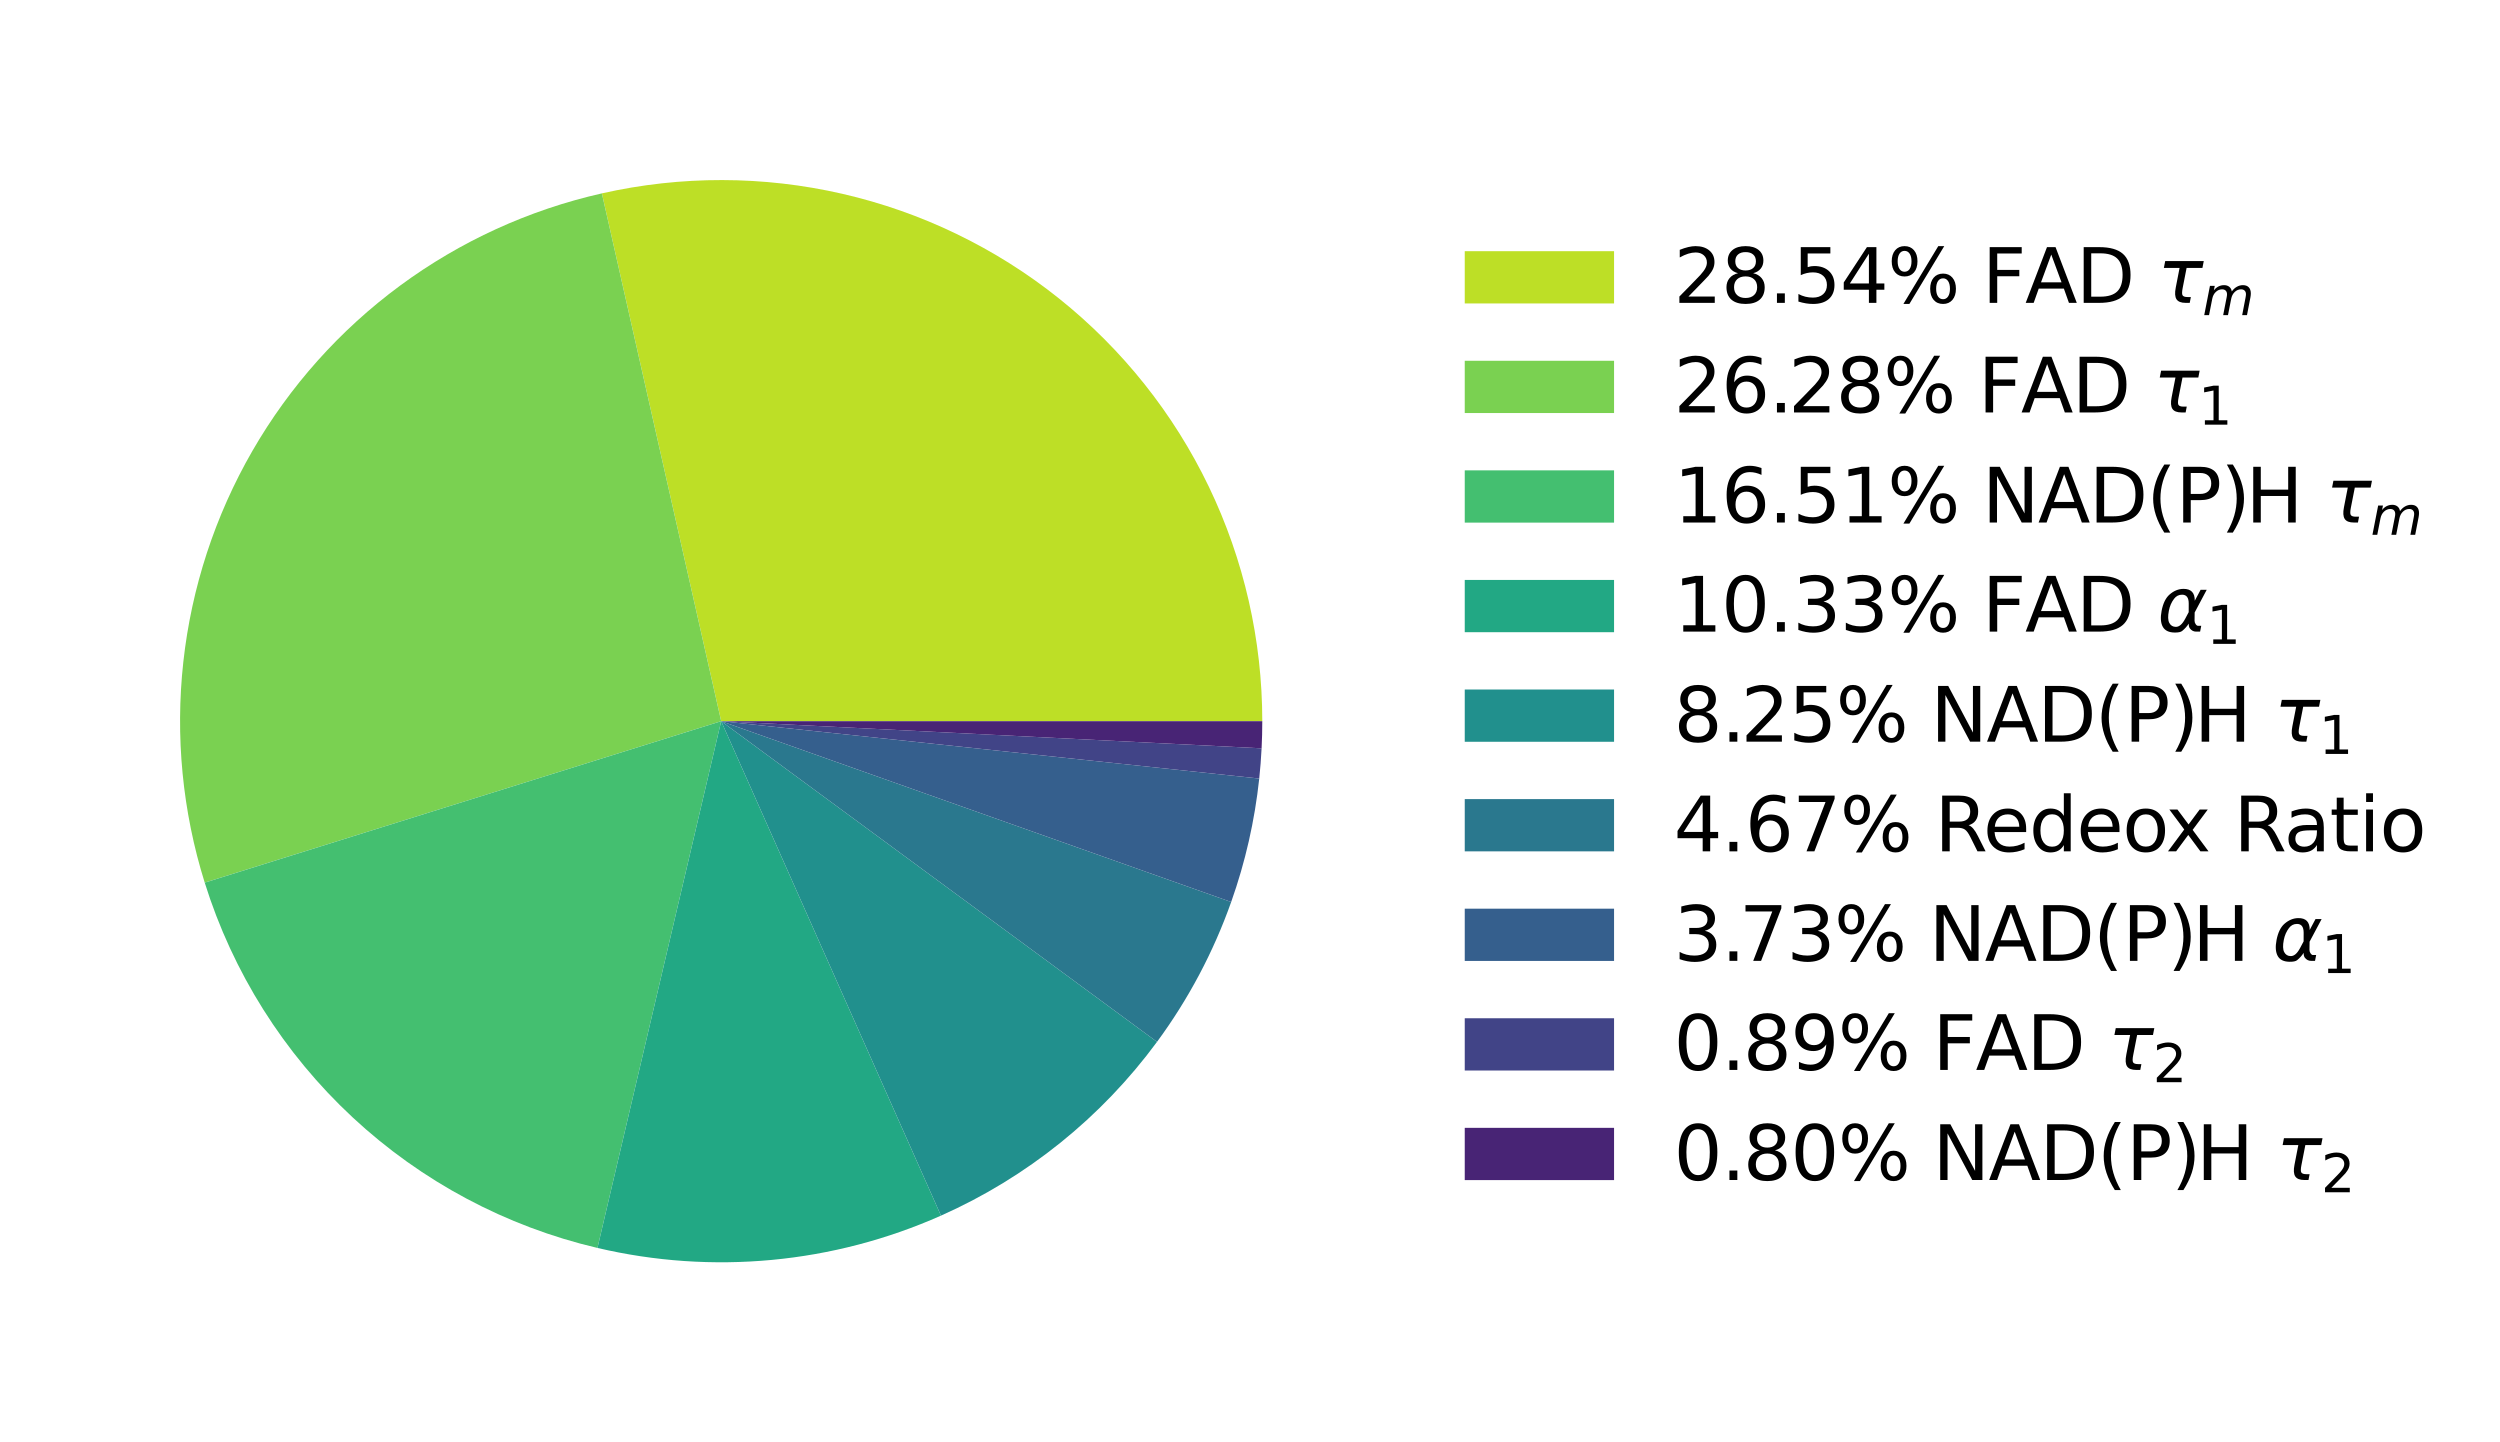 <?xml version="1.0" encoding="utf-8" standalone="no"?>
<!DOCTYPE svg PUBLIC "-//W3C//DTD SVG 1.1//EN"
  "http://www.w3.org/Graphics/SVG/1.1/DTD/svg11.dtd">
<svg xmlns:xlink="http://www.w3.org/1999/xlink" width="401.844pt" height="231.84pt" viewBox="0 0 401.844 231.84" xmlns="http://www.w3.org/2000/svg" version="1.1">
 <defs>
  <style type="text/css">*{stroke-linejoin: round; stroke-linecap: butt}</style>
 </defs>
 <g id="figure_1">
  <g id="patch_1">
   <path d="M 0 231.84 
L 401.844 231.84 
L 401.844 0 
L 0 0 
z
" style="fill: #ffffff"/>
  </g>
  <g id="axes_1">
   <g id="patch_2">
    <path d="M 202.896 115.92 
C 202.896 102.869 199.959 89.985 194.302 78.223 
C 188.646 66.462 180.414 56.124 170.22 47.976 
C 160.025 39.828 148.125 34.079 135.407 31.155 
C 122.688 28.231 109.472 28.207 96.743 31.084 
L 115.92 115.92 
L 202.896 115.92 
z
" style="fill: #bddf26"/>
   </g>
   <g id="patch_3">
    <path d="M 96.743 31.084 
C 85.026 33.733 73.985 38.78 64.315 45.907 
C 54.646 53.034 46.557 62.088 40.56 72.496 
C 34.563 82.903 30.786 94.442 29.469 106.381 
C 28.151 118.321 29.322 130.405 32.905 141.87 
L 115.92 115.92 
L 96.743 31.084 
z
" style="fill: #7ad151"/>
   </g>
   <g id="patch_4">
    <path d="M 32.905 141.87 
C 37.416 156.299 45.612 169.306 56.681 179.603 
C 67.75 189.9 81.314 197.135 96.032 200.592 
L 115.92 115.92 
L 32.905 141.87 
z
" style="fill: #44bf70"/>
   </g>
   <g id="patch_5">
    <path d="M 96.032 200.592 
C 105.21 202.748 114.679 203.397 124.066 202.514 
C 133.453 201.631 142.635 199.227 151.25 195.397 
L 115.92 115.92 
L 96.032 200.592 
z
" style="fill: #22a884"/>
   </g>
   <g id="patch_6">
    <path d="M 151.25 195.397 
C 158.123 192.342 164.571 188.408 170.432 183.694 
C 176.292 178.98 181.517 173.526 185.975 167.468 
L 115.92 115.92 
L 151.25 195.397 
z
" style="fill: #21908d"/>
   </g>
   <g id="patch_7">
    <path d="M 185.975 167.468 
C 188.498 164.038 190.767 160.427 192.762 156.665 
C 194.756 152.903 196.472 149 197.895 144.986 
L 115.92 115.92 
L 185.975 167.468 
z
" style="fill: #2a788e"/>
   </g>
   <g id="patch_8">
    <path d="M 197.895 144.986 
C 199.032 141.782 199.979 138.513 200.733 135.197 
C 201.486 131.881 202.045 128.524 202.406 125.143 
L 115.92 115.92 
L 197.895 144.986 
z
" style="fill: #355f8d"/>
   </g>
   <g id="patch_9">
    <path d="M 202.406 125.143 
C 202.492 124.335 202.567 123.526 202.63 122.716 
C 202.694 121.906 202.746 121.095 202.786 120.284 
L 115.92 115.92 
L 202.406 125.143 
z
" style="fill: #414487"/>
   </g>
   <g id="patch_10">
    <path d="M 202.786 120.284 
C 202.823 119.557 202.85 118.83 202.869 118.103 
C 202.887 117.375 202.896 116.648 202.896 115.92 
L 115.92 115.92 
L 202.786 120.284 
z
" style="fill: #482475"/>
   </g>
   <g id="matplotlib.axis_1"/>
   <g id="matplotlib.axis_2"/>
   <g id="legend_1">
    <g id="patch_11">
     <path d="M 235.44 48.776 
L 259.44 48.776 
L 259.44 40.376 
L 235.44 40.376 
z
" style="fill: #bddf26"/>
    </g>
    <g id="text_1">
     <!-- 28.54% FAD $\tau_{m}$ -->
     <g transform="translate(269.04 48.776) scale(0.12 -0.12)">
      <defs>
       <path id="DejaVuSans-32" d="M 1228 531 
L 3431 531 
L 3431 0 
L 469 0 
L 469 531 
Q 828 903 1448 1529 
Q 2069 2156 2228 2338 
Q 2531 2678 2651 2914 
Q 2772 3150 2772 3378 
Q 2772 3750 2511 3984 
Q 2250 4219 1831 4219 
Q 1534 4219 1204 4116 
Q 875 4013 500 3803 
L 500 4441 
Q 881 4594 1212 4672 
Q 1544 4750 1819 4750 
Q 2544 4750 2975 4387 
Q 3406 4025 3406 3419 
Q 3406 3131 3298 2873 
Q 3191 2616 2906 2266 
Q 2828 2175 2409 1742 
Q 1991 1309 1228 531 
z
" transform="scale(0.016)"/>
       <path id="DejaVuSans-38" d="M 2034 2216 
Q 1584 2216 1326 1975 
Q 1069 1734 1069 1313 
Q 1069 891 1326 650 
Q 1584 409 2034 409 
Q 2484 409 2743 651 
Q 3003 894 3003 1313 
Q 3003 1734 2745 1975 
Q 2488 2216 2034 2216 
z
M 1403 2484 
Q 997 2584 770 2862 
Q 544 3141 544 3541 
Q 544 4100 942 4425 
Q 1341 4750 2034 4750 
Q 2731 4750 3128 4425 
Q 3525 4100 3525 3541 
Q 3525 3141 3298 2862 
Q 3072 2584 2669 2484 
Q 3125 2378 3379 2068 
Q 3634 1759 3634 1313 
Q 3634 634 3220 271 
Q 2806 -91 2034 -91 
Q 1263 -91 848 271 
Q 434 634 434 1313 
Q 434 1759 690 2068 
Q 947 2378 1403 2484 
z
M 1172 3481 
Q 1172 3119 1398 2916 
Q 1625 2713 2034 2713 
Q 2441 2713 2670 2916 
Q 2900 3119 2900 3481 
Q 2900 3844 2670 4047 
Q 2441 4250 2034 4250 
Q 1625 4250 1398 4047 
Q 1172 3844 1172 3481 
z
" transform="scale(0.016)"/>
       <path id="DejaVuSans-2e" d="M 684 794 
L 1344 794 
L 1344 0 
L 684 0 
L 684 794 
z
" transform="scale(0.016)"/>
       <path id="DejaVuSans-35" d="M 691 4666 
L 3169 4666 
L 3169 4134 
L 1269 4134 
L 1269 2991 
Q 1406 3038 1543 3061 
Q 1681 3084 1819 3084 
Q 2600 3084 3056 2656 
Q 3513 2228 3513 1497 
Q 3513 744 3044 326 
Q 2575 -91 1722 -91 
Q 1428 -91 1123 -41 
Q 819 9 494 109 
L 494 744 
Q 775 591 1075 516 
Q 1375 441 1709 441 
Q 2250 441 2565 725 
Q 2881 1009 2881 1497 
Q 2881 1984 2565 2268 
Q 2250 2553 1709 2553 
Q 1456 2553 1204 2497 
Q 953 2441 691 2322 
L 691 4666 
z
" transform="scale(0.016)"/>
       <path id="DejaVuSans-34" d="M 2419 4116 
L 825 1625 
L 2419 1625 
L 2419 4116 
z
M 2253 4666 
L 3047 4666 
L 3047 1625 
L 3713 1625 
L 3713 1100 
L 3047 1100 
L 3047 0 
L 2419 0 
L 2419 1100 
L 313 1100 
L 313 1709 
L 2253 4666 
z
" transform="scale(0.016)"/>
       <path id="DejaVuSans-25" d="M 4653 2053 
Q 4381 2053 4226 1822 
Q 4072 1591 4072 1178 
Q 4072 772 4226 539 
Q 4381 306 4653 306 
Q 4919 306 5073 539 
Q 5228 772 5228 1178 
Q 5228 1588 5073 1820 
Q 4919 2053 4653 2053 
z
M 4653 2450 
Q 5147 2450 5437 2106 
Q 5728 1763 5728 1178 
Q 5728 594 5436 251 
Q 5144 -91 4653 -91 
Q 4153 -91 3862 251 
Q 3572 594 3572 1178 
Q 3572 1766 3864 2108 
Q 4156 2450 4653 2450 
z
M 1428 4353 
Q 1159 4353 1004 4120 
Q 850 3888 850 3481 
Q 850 3069 1003 2837 
Q 1156 2606 1428 2606 
Q 1700 2606 1854 2837 
Q 2009 3069 2009 3481 
Q 2009 3884 1853 4118 
Q 1697 4353 1428 4353 
z
M 4250 4750 
L 4750 4750 
L 1831 -91 
L 1331 -91 
L 4250 4750 
z
M 1428 4750 
Q 1922 4750 2215 4408 
Q 2509 4066 2509 3481 
Q 2509 2891 2217 2550 
Q 1925 2209 1428 2209 
Q 931 2209 642 2551 
Q 353 2894 353 3481 
Q 353 4063 643 4406 
Q 934 4750 1428 4750 
z
" transform="scale(0.016)"/>
       <path id="DejaVuSans-20" transform="scale(0.016)"/>
       <path id="DejaVuSans-46" d="M 628 4666 
L 3309 4666 
L 3309 4134 
L 1259 4134 
L 1259 2759 
L 3109 2759 
L 3109 2228 
L 1259 2228 
L 1259 0 
L 628 0 
L 628 4666 
z
" transform="scale(0.016)"/>
       <path id="DejaVuSans-41" d="M 2188 4044 
L 1331 1722 
L 3047 1722 
L 2188 4044 
z
M 1831 4666 
L 2547 4666 
L 4325 0 
L 3669 0 
L 3244 1197 
L 1141 1197 
L 716 0 
L 50 0 
L 1831 4666 
z
" transform="scale(0.016)"/>
       <path id="DejaVuSans-44" d="M 1259 4147 
L 1259 519 
L 2022 519 
Q 2988 519 3436 956 
Q 3884 1394 3884 2338 
Q 3884 3275 3436 3711 
Q 2988 4147 2022 4147 
L 1259 4147 
z
M 628 4666 
L 1925 4666 
Q 3281 4666 3915 4102 
Q 4550 3538 4550 2338 
Q 4550 1131 3912 565 
Q 3275 0 1925 0 
L 628 0 
L 628 4666 
z
" transform="scale(0.016)"/>
       <path id="DejaVuSans-Oblique-3c4" d="M 2103 638 
Q 2188 488 2525 488 
L 2800 488 
L 2706 0 
L 2363 0 
Q 1800 0 1600 300 
Q 1403 606 1534 1269 
L 1856 2925 
L 541 2925 
L 653 3500 
L 3881 3500 
L 3769 2925 
L 2444 2925 
L 2113 1234 
Q 2025 781 2103 638 
z
" transform="scale(0.016)"/>
       <path id="DejaVuSans-Oblique-6d" d="M 5747 2113 
L 5338 0 
L 4763 0 
L 5166 2094 
Q 5191 2228 5203 2325 
Q 5216 2422 5216 2491 
Q 5216 2772 5059 2928 
Q 4903 3084 4622 3084 
Q 4203 3084 3875 2770 
Q 3547 2456 3450 1953 
L 3066 0 
L 2491 0 
L 2900 2094 
Q 2925 2209 2937 2307 
Q 2950 2406 2950 2484 
Q 2950 2769 2794 2926 
Q 2638 3084 2363 3084 
Q 1938 3084 1609 2770 
Q 1281 2456 1184 1953 
L 800 0 
L 225 0 
L 909 3500 
L 1484 3500 
L 1375 2956 
Q 1609 3263 1923 3423 
Q 2238 3584 2597 3584 
Q 2978 3584 3223 3384 
Q 3469 3184 3519 2828 
Q 3781 3197 4126 3390 
Q 4472 3584 4856 3584 
Q 5306 3584 5551 3325 
Q 5797 3066 5797 2591 
Q 5797 2488 5784 2364 
Q 5772 2241 5747 2113 
z
" transform="scale(0.016)"/>
      </defs>
      <use xlink:href="#DejaVuSans-32" transform="translate(0 0.781)"/>
      <use xlink:href="#DejaVuSans-38" transform="translate(63.623 0.781)"/>
      <use xlink:href="#DejaVuSans-2e" transform="translate(127.246 0.781)"/>
      <use xlink:href="#DejaVuSans-35" transform="translate(159.033 0.781)"/>
      <use xlink:href="#DejaVuSans-34" transform="translate(222.656 0.781)"/>
      <use xlink:href="#DejaVuSans-25" transform="translate(286.279 0.781)"/>
      <use xlink:href="#DejaVuSans-20" transform="translate(381.299 0.781)"/>
      <use xlink:href="#DejaVuSans-46" transform="translate(413.086 0.781)"/>
      <use xlink:href="#DejaVuSans-41" transform="translate(470.605 0.781)"/>
      <use xlink:href="#DejaVuSans-44" transform="translate(539.014 0.781)"/>
      <use xlink:href="#DejaVuSans-20" transform="translate(616.016 0.781)"/>
      <use xlink:href="#DejaVuSans-Oblique-3c4" transform="translate(647.803 0.781)"/>
      <use xlink:href="#DejaVuSans-Oblique-6d" transform="translate(708.008 -15.625) scale(0.7)"/>
     </g>
    </g>
    <g id="patch_12">
     <path d="M 235.44 66.39 
L 259.44 66.39 
L 259.44 57.99 
L 235.44 57.99 
z
" style="fill: #7ad151"/>
    </g>
    <g id="text_2">
     <!-- 26.28% FAD $\tau_{1}$ -->
     <g transform="translate(269.04 66.39) scale(0.12 -0.12)">
      <defs>
       <path id="DejaVuSans-36" d="M 2113 2584 
Q 1688 2584 1439 2293 
Q 1191 2003 1191 1497 
Q 1191 994 1439 701 
Q 1688 409 2113 409 
Q 2538 409 2786 701 
Q 3034 994 3034 1497 
Q 3034 2003 2786 2293 
Q 2538 2584 2113 2584 
z
M 3366 4563 
L 3366 3988 
Q 3128 4100 2886 4159 
Q 2644 4219 2406 4219 
Q 1781 4219 1451 3797 
Q 1122 3375 1075 2522 
Q 1259 2794 1537 2939 
Q 1816 3084 2150 3084 
Q 2853 3084 3261 2657 
Q 3669 2231 3669 1497 
Q 3669 778 3244 343 
Q 2819 -91 2113 -91 
Q 1303 -91 875 529 
Q 447 1150 447 2328 
Q 447 3434 972 4092 
Q 1497 4750 2381 4750 
Q 2619 4750 2861 4703 
Q 3103 4656 3366 4563 
z
" transform="scale(0.016)"/>
       <path id="DejaVuSans-31" d="M 794 531 
L 1825 531 
L 1825 4091 
L 703 3866 
L 703 4441 
L 1819 4666 
L 2450 4666 
L 2450 531 
L 3481 531 
L 3481 0 
L 794 0 
L 794 531 
z
" transform="scale(0.016)"/>
      </defs>
      <use xlink:href="#DejaVuSans-32" transform="translate(0 0.781)"/>
      <use xlink:href="#DejaVuSans-36" transform="translate(63.623 0.781)"/>
      <use xlink:href="#DejaVuSans-2e" transform="translate(127.246 0.781)"/>
      <use xlink:href="#DejaVuSans-32" transform="translate(153.533 0.781)"/>
      <use xlink:href="#DejaVuSans-38" transform="translate(217.156 0.781)"/>
      <use xlink:href="#DejaVuSans-25" transform="translate(280.779 0.781)"/>
      <use xlink:href="#DejaVuSans-20" transform="translate(375.799 0.781)"/>
      <use xlink:href="#DejaVuSans-46" transform="translate(407.586 0.781)"/>
      <use xlink:href="#DejaVuSans-41" transform="translate(465.105 0.781)"/>
      <use xlink:href="#DejaVuSans-44" transform="translate(533.514 0.781)"/>
      <use xlink:href="#DejaVuSans-20" transform="translate(610.516 0.781)"/>
      <use xlink:href="#DejaVuSans-Oblique-3c4" transform="translate(642.303 0.781)"/>
      <use xlink:href="#DejaVuSans-31" transform="translate(702.508 -15.625) scale(0.7)"/>
     </g>
    </g>
    <g id="patch_13">
     <path d="M 235.44 84.004 
L 259.44 84.004 
L 259.44 75.604 
L 235.44 75.604 
z
" style="fill: #44bf70"/>
    </g>
    <g id="text_3">
     <!-- 16.51% NAD(P)H $\tau_{m}$ -->
     <g transform="translate(269.04 84.004) scale(0.12 -0.12)">
      <defs>
       <path id="DejaVuSans-4e" d="M 628 4666 
L 1478 4666 
L 3547 763 
L 3547 4666 
L 4159 4666 
L 4159 0 
L 3309 0 
L 1241 3903 
L 1241 0 
L 628 0 
L 628 4666 
z
" transform="scale(0.016)"/>
       <path id="DejaVuSans-28" d="M 1984 4856 
Q 1566 4138 1362 3434 
Q 1159 2731 1159 2009 
Q 1159 1288 1364 580 
Q 1569 -128 1984 -844 
L 1484 -844 
Q 1016 -109 783 600 
Q 550 1309 550 2009 
Q 550 2706 781 3412 
Q 1013 4119 1484 4856 
L 1984 4856 
z
" transform="scale(0.016)"/>
       <path id="DejaVuSans-50" d="M 1259 4147 
L 1259 2394 
L 2053 2394 
Q 2494 2394 2734 2622 
Q 2975 2850 2975 3272 
Q 2975 3691 2734 3919 
Q 2494 4147 2053 4147 
L 1259 4147 
z
M 628 4666 
L 2053 4666 
Q 2838 4666 3239 4311 
Q 3641 3956 3641 3272 
Q 3641 2581 3239 2228 
Q 2838 1875 2053 1875 
L 1259 1875 
L 1259 0 
L 628 0 
L 628 4666 
z
" transform="scale(0.016)"/>
       <path id="DejaVuSans-29" d="M 513 4856 
L 1013 4856 
Q 1481 4119 1714 3412 
Q 1947 2706 1947 2009 
Q 1947 1309 1714 600 
Q 1481 -109 1013 -844 
L 513 -844 
Q 928 -128 1133 580 
Q 1338 1288 1338 2009 
Q 1338 2731 1133 3434 
Q 928 4138 513 4856 
z
" transform="scale(0.016)"/>
       <path id="DejaVuSans-48" d="M 628 4666 
L 1259 4666 
L 1259 2753 
L 3553 2753 
L 3553 4666 
L 4184 4666 
L 4184 0 
L 3553 0 
L 3553 2222 
L 1259 2222 
L 1259 0 
L 628 0 
L 628 4666 
z
" transform="scale(0.016)"/>
      </defs>
      <use xlink:href="#DejaVuSans-31" transform="translate(0 0.125)"/>
      <use xlink:href="#DejaVuSans-36" transform="translate(63.623 0.125)"/>
      <use xlink:href="#DejaVuSans-2e" transform="translate(127.246 0.125)"/>
      <use xlink:href="#DejaVuSans-35" transform="translate(159.033 0.125)"/>
      <use xlink:href="#DejaVuSans-31" transform="translate(222.656 0.125)"/>
      <use xlink:href="#DejaVuSans-25" transform="translate(286.279 0.125)"/>
      <use xlink:href="#DejaVuSans-20" transform="translate(381.299 0.125)"/>
      <use xlink:href="#DejaVuSans-4e" transform="translate(413.086 0.125)"/>
      <use xlink:href="#DejaVuSans-41" transform="translate(487.891 0.125)"/>
      <use xlink:href="#DejaVuSans-44" transform="translate(556.299 0.125)"/>
      <use xlink:href="#DejaVuSans-28" transform="translate(633.301 0.125)"/>
      <use xlink:href="#DejaVuSans-50" transform="translate(672.314 0.125)"/>
      <use xlink:href="#DejaVuSans-29" transform="translate(732.617 0.125)"/>
      <use xlink:href="#DejaVuSans-48" transform="translate(766.131 0.125)"/>
      <use xlink:href="#DejaVuSans-20" transform="translate(841.326 0.125)"/>
      <use xlink:href="#DejaVuSans-Oblique-3c4" transform="translate(873.113 0.125)"/>
      <use xlink:href="#DejaVuSans-Oblique-6d" transform="translate(933.318 -16.281) scale(0.7)"/>
     </g>
    </g>
    <g id="patch_14">
     <path d="M 235.44 101.618 
L 259.44 101.618 
L 259.44 93.218 
L 235.44 93.218 
z
" style="fill: #22a884"/>
    </g>
    <g id="text_4">
     <!-- 10.33% FAD $\alpha_{1}$ -->
     <g transform="translate(269.04 101.618) scale(0.12 -0.12)">
      <defs>
       <path id="DejaVuSans-30" d="M 2034 4250 
Q 1547 4250 1301 3770 
Q 1056 3291 1056 2328 
Q 1056 1369 1301 889 
Q 1547 409 2034 409 
Q 2525 409 2770 889 
Q 3016 1369 3016 2328 
Q 3016 3291 2770 3770 
Q 2525 4250 2034 4250 
z
M 2034 4750 
Q 2819 4750 3233 4129 
Q 3647 3509 3647 2328 
Q 3647 1150 3233 529 
Q 2819 -91 2034 -91 
Q 1250 -91 836 529 
Q 422 1150 422 2328 
Q 422 3509 836 4129 
Q 1250 4750 2034 4750 
z
" transform="scale(0.016)"/>
       <path id="DejaVuSans-33" d="M 2597 2516 
Q 3050 2419 3304 2112 
Q 3559 1806 3559 1356 
Q 3559 666 3084 287 
Q 2609 -91 1734 -91 
Q 1441 -91 1130 -33 
Q 819 25 488 141 
L 488 750 
Q 750 597 1062 519 
Q 1375 441 1716 441 
Q 2309 441 2620 675 
Q 2931 909 2931 1356 
Q 2931 1769 2642 2001 
Q 2353 2234 1838 2234 
L 1294 2234 
L 1294 2753 
L 1863 2753 
Q 2328 2753 2575 2939 
Q 2822 3125 2822 3475 
Q 2822 3834 2567 4026 
Q 2313 4219 1838 4219 
Q 1578 4219 1281 4162 
Q 984 4106 628 3988 
L 628 4550 
Q 988 4650 1302 4700 
Q 1616 4750 1894 4750 
Q 2613 4750 3031 4423 
Q 3450 4097 3450 3541 
Q 3450 3153 3228 2886 
Q 3006 2619 2597 2516 
z
" transform="scale(0.016)"/>
       <path id="DejaVuSans-Oblique-3b1" d="M 2619 1628 
L 2622 2350 
Q 2625 3088 2069 3091 
Q 1653 3094 1394 2747 
Q 1069 2319 959 1747 
Q 825 1059 994 731 
Q 1169 397 1547 397 
Q 1966 397 2319 1063 
L 2619 1628 
z
M 2166 3578 
Q 3141 3594 3128 2584 
Q 3128 2584 3616 3500 
L 4128 3500 
L 3119 1603 
L 3109 919 
Q 3109 766 3194 638 
Q 3291 488 3391 488 
L 3669 488 
L 3575 0 
L 3228 0 
Q 2934 0 2722 263 
Q 2622 394 2619 669 
Q 2416 334 2066 50 
Q 1900 -81 1453 -78 
Q 722 -72 456 397 
Q 184 884 353 1747 
Q 534 2675 1009 3097 
Q 1544 3569 2166 3578 
z
" transform="scale(0.016)"/>
      </defs>
      <use xlink:href="#DejaVuSans-31" transform="translate(0 0.781)"/>
      <use xlink:href="#DejaVuSans-30" transform="translate(63.623 0.781)"/>
      <use xlink:href="#DejaVuSans-2e" transform="translate(127.246 0.781)"/>
      <use xlink:href="#DejaVuSans-33" transform="translate(159.033 0.781)"/>
      <use xlink:href="#DejaVuSans-33" transform="translate(222.656 0.781)"/>
      <use xlink:href="#DejaVuSans-25" transform="translate(286.279 0.781)"/>
      <use xlink:href="#DejaVuSans-20" transform="translate(381.299 0.781)"/>
      <use xlink:href="#DejaVuSans-46" transform="translate(413.086 0.781)"/>
      <use xlink:href="#DejaVuSans-41" transform="translate(470.605 0.781)"/>
      <use xlink:href="#DejaVuSans-44" transform="translate(539.014 0.781)"/>
      <use xlink:href="#DejaVuSans-20" transform="translate(616.016 0.781)"/>
      <use xlink:href="#DejaVuSans-Oblique-3b1" transform="translate(647.803 0.781)"/>
      <use xlink:href="#DejaVuSans-31" transform="translate(713.721 -15.625) scale(0.7)"/>
     </g>
    </g>
    <g id="patch_15">
     <path d="M 235.44 119.231 
L 259.44 119.231 
L 259.44 110.831 
L 235.44 110.831 
z
" style="fill: #21908d"/>
    </g>
    <g id="text_5">
     <!-- 8.25% NAD(P)H $\tau_{1}$ -->
     <g transform="translate(269.04 119.231) scale(0.12 -0.12)">
      <use xlink:href="#DejaVuSans-38" transform="translate(0 0.125)"/>
      <use xlink:href="#DejaVuSans-2e" transform="translate(63.623 0.125)"/>
      <use xlink:href="#DejaVuSans-32" transform="translate(89.91 0.125)"/>
      <use xlink:href="#DejaVuSans-35" transform="translate(153.533 0.125)"/>
      <use xlink:href="#DejaVuSans-25" transform="translate(217.156 0.125)"/>
      <use xlink:href="#DejaVuSans-20" transform="translate(312.176 0.125)"/>
      <use xlink:href="#DejaVuSans-4e" transform="translate(343.963 0.125)"/>
      <use xlink:href="#DejaVuSans-41" transform="translate(418.768 0.125)"/>
      <use xlink:href="#DejaVuSans-44" transform="translate(487.176 0.125)"/>
      <use xlink:href="#DejaVuSans-28" transform="translate(564.178 0.125)"/>
      <use xlink:href="#DejaVuSans-50" transform="translate(603.191 0.125)"/>
      <use xlink:href="#DejaVuSans-29" transform="translate(663.494 0.125)"/>
      <use xlink:href="#DejaVuSans-48" transform="translate(697.008 0.125)"/>
      <use xlink:href="#DejaVuSans-20" transform="translate(772.203 0.125)"/>
      <use xlink:href="#DejaVuSans-Oblique-3c4" transform="translate(803.99 0.125)"/>
      <use xlink:href="#DejaVuSans-31" transform="translate(864.195 -16.281) scale(0.7)"/>
     </g>
    </g>
    <g id="patch_16">
     <path d="M 235.44 136.845 
L 259.44 136.845 
L 259.44 128.445 
L 235.44 128.445 
z
" style="fill: #2a788e"/>
    </g>
    <g id="text_6">
     <!-- 4.67% Redeox Ratio -->
     <g transform="translate(269.04 136.845) scale(0.12 -0.12)">
      <defs>
       <path id="DejaVuSans-37" d="M 525 4666 
L 3525 4666 
L 3525 4397 
L 1831 0 
L 1172 0 
L 2766 4134 
L 525 4134 
L 525 4666 
z
" transform="scale(0.016)"/>
       <path id="DejaVuSans-52" d="M 2841 2188 
Q 3044 2119 3236 1894 
Q 3428 1669 3622 1275 
L 4263 0 
L 3584 0 
L 2988 1197 
Q 2756 1666 2539 1819 
Q 2322 1972 1947 1972 
L 1259 1972 
L 1259 0 
L 628 0 
L 628 4666 
L 2053 4666 
Q 2853 4666 3247 4331 
Q 3641 3997 3641 3322 
Q 3641 2881 3436 2590 
Q 3231 2300 2841 2188 
z
M 1259 4147 
L 1259 2491 
L 2053 2491 
Q 2509 2491 2742 2702 
Q 2975 2913 2975 3322 
Q 2975 3731 2742 3939 
Q 2509 4147 2053 4147 
L 1259 4147 
z
" transform="scale(0.016)"/>
       <path id="DejaVuSans-65" d="M 3597 1894 
L 3597 1613 
L 953 1613 
Q 991 1019 1311 708 
Q 1631 397 2203 397 
Q 2534 397 2845 478 
Q 3156 559 3463 722 
L 3463 178 
Q 3153 47 2828 -22 
Q 2503 -91 2169 -91 
Q 1331 -91 842 396 
Q 353 884 353 1716 
Q 353 2575 817 3079 
Q 1281 3584 2069 3584 
Q 2775 3584 3186 3129 
Q 3597 2675 3597 1894 
z
M 3022 2063 
Q 3016 2534 2758 2815 
Q 2500 3097 2075 3097 
Q 1594 3097 1305 2825 
Q 1016 2553 972 2059 
L 3022 2063 
z
" transform="scale(0.016)"/>
       <path id="DejaVuSans-64" d="M 2906 2969 
L 2906 4863 
L 3481 4863 
L 3481 0 
L 2906 0 
L 2906 525 
Q 2725 213 2448 61 
Q 2172 -91 1784 -91 
Q 1150 -91 751 415 
Q 353 922 353 1747 
Q 353 2572 751 3078 
Q 1150 3584 1784 3584 
Q 2172 3584 2448 3432 
Q 2725 3281 2906 2969 
z
M 947 1747 
Q 947 1113 1208 752 
Q 1469 391 1925 391 
Q 2381 391 2643 752 
Q 2906 1113 2906 1747 
Q 2906 2381 2643 2742 
Q 2381 3103 1925 3103 
Q 1469 3103 1208 2742 
Q 947 2381 947 1747 
z
" transform="scale(0.016)"/>
       <path id="DejaVuSans-6f" d="M 1959 3097 
Q 1497 3097 1228 2736 
Q 959 2375 959 1747 
Q 959 1119 1226 758 
Q 1494 397 1959 397 
Q 2419 397 2687 759 
Q 2956 1122 2956 1747 
Q 2956 2369 2687 2733 
Q 2419 3097 1959 3097 
z
M 1959 3584 
Q 2709 3584 3137 3096 
Q 3566 2609 3566 1747 
Q 3566 888 3137 398 
Q 2709 -91 1959 -91 
Q 1206 -91 779 398 
Q 353 888 353 1747 
Q 353 2609 779 3096 
Q 1206 3584 1959 3584 
z
" transform="scale(0.016)"/>
       <path id="DejaVuSans-78" d="M 3513 3500 
L 2247 1797 
L 3578 0 
L 2900 0 
L 1881 1375 
L 863 0 
L 184 0 
L 1544 1831 
L 300 3500 
L 978 3500 
L 1906 2253 
L 2834 3500 
L 3513 3500 
z
" transform="scale(0.016)"/>
       <path id="DejaVuSans-61" d="M 2194 1759 
Q 1497 1759 1228 1600 
Q 959 1441 959 1056 
Q 959 750 1161 570 
Q 1363 391 1709 391 
Q 2188 391 2477 730 
Q 2766 1069 2766 1631 
L 2766 1759 
L 2194 1759 
z
M 3341 1997 
L 3341 0 
L 2766 0 
L 2766 531 
Q 2569 213 2275 61 
Q 1981 -91 1556 -91 
Q 1019 -91 701 211 
Q 384 513 384 1019 
Q 384 1609 779 1909 
Q 1175 2209 1959 2209 
L 2766 2209 
L 2766 2266 
Q 2766 2663 2505 2880 
Q 2244 3097 1772 3097 
Q 1472 3097 1187 3025 
Q 903 2953 641 2809 
L 641 3341 
Q 956 3463 1253 3523 
Q 1550 3584 1831 3584 
Q 2591 3584 2966 3190 
Q 3341 2797 3341 1997 
z
" transform="scale(0.016)"/>
       <path id="DejaVuSans-74" d="M 1172 4494 
L 1172 3500 
L 2356 3500 
L 2356 3053 
L 1172 3053 
L 1172 1153 
Q 1172 725 1289 603 
Q 1406 481 1766 481 
L 2356 481 
L 2356 0 
L 1766 0 
Q 1100 0 847 248 
Q 594 497 594 1153 
L 594 3053 
L 172 3053 
L 172 3500 
L 594 3500 
L 594 4494 
L 1172 4494 
z
" transform="scale(0.016)"/>
       <path id="DejaVuSans-69" d="M 603 3500 
L 1178 3500 
L 1178 0 
L 603 0 
L 603 3500 
z
M 603 4863 
L 1178 4863 
L 1178 4134 
L 603 4134 
L 603 4863 
z
" transform="scale(0.016)"/>
      </defs>
      <use xlink:href="#DejaVuSans-34"/>
      <use xlink:href="#DejaVuSans-2e" x="63.623"/>
      <use xlink:href="#DejaVuSans-36" x="95.41"/>
      <use xlink:href="#DejaVuSans-37" x="159.033"/>
      <use xlink:href="#DejaVuSans-25" x="222.656"/>
      <use xlink:href="#DejaVuSans-20" x="317.676"/>
      <use xlink:href="#DejaVuSans-52" x="349.463"/>
      <use xlink:href="#DejaVuSans-65" x="414.445"/>
      <use xlink:href="#DejaVuSans-64" x="475.969"/>
      <use xlink:href="#DejaVuSans-65" x="539.445"/>
      <use xlink:href="#DejaVuSans-6f" x="600.969"/>
      <use xlink:href="#DejaVuSans-78" x="659.025"/>
      <use xlink:href="#DejaVuSans-20" x="718.205"/>
      <use xlink:href="#DejaVuSans-52" x="749.992"/>
      <use xlink:href="#DejaVuSans-61" x="817.225"/>
      <use xlink:href="#DejaVuSans-74" x="878.504"/>
      <use xlink:href="#DejaVuSans-69" x="917.713"/>
      <use xlink:href="#DejaVuSans-6f" x="945.496"/>
     </g>
    </g>
    <g id="patch_17">
     <path d="M 235.44 154.459 
L 259.44 154.459 
L 259.44 146.059 
L 235.44 146.059 
z
" style="fill: #355f8d"/>
    </g>
    <g id="text_7">
     <!-- 3.73% NAD(P)H $\alpha_{1}$ -->
     <g transform="translate(269.04 154.459) scale(0.12 -0.12)">
      <use xlink:href="#DejaVuSans-33" transform="translate(0 0.125)"/>
      <use xlink:href="#DejaVuSans-2e" transform="translate(63.623 0.125)"/>
      <use xlink:href="#DejaVuSans-37" transform="translate(87.66 0.125)"/>
      <use xlink:href="#DejaVuSans-33" transform="translate(151.283 0.125)"/>
      <use xlink:href="#DejaVuSans-25" transform="translate(214.906 0.125)"/>
      <use xlink:href="#DejaVuSans-20" transform="translate(309.926 0.125)"/>
      <use xlink:href="#DejaVuSans-4e" transform="translate(341.713 0.125)"/>
      <use xlink:href="#DejaVuSans-41" transform="translate(416.518 0.125)"/>
      <use xlink:href="#DejaVuSans-44" transform="translate(484.926 0.125)"/>
      <use xlink:href="#DejaVuSans-28" transform="translate(561.928 0.125)"/>
      <use xlink:href="#DejaVuSans-50" transform="translate(600.941 0.125)"/>
      <use xlink:href="#DejaVuSans-29" transform="translate(661.244 0.125)"/>
      <use xlink:href="#DejaVuSans-48" transform="translate(694.758 0.125)"/>
      <use xlink:href="#DejaVuSans-20" transform="translate(769.953 0.125)"/>
      <use xlink:href="#DejaVuSans-Oblique-3b1" transform="translate(801.74 0.125)"/>
      <use xlink:href="#DejaVuSans-31" transform="translate(867.658 -16.281) scale(0.7)"/>
     </g>
    </g>
    <g id="patch_18">
     <path d="M 235.44 172.072 
L 259.44 172.072 
L 259.44 163.673 
L 235.44 163.673 
z
" style="fill: #414487"/>
    </g>
    <g id="text_8">
     <!-- 0.89% FAD $\tau_{2}$ -->
     <g transform="translate(269.04 172.072) scale(0.12 -0.12)">
      <defs>
       <path id="DejaVuSans-39" d="M 703 97 
L 703 672 
Q 941 559 1184 500 
Q 1428 441 1663 441 
Q 2288 441 2617 861 
Q 2947 1281 2994 2138 
Q 2813 1869 2534 1725 
Q 2256 1581 1919 1581 
Q 1219 1581 811 2004 
Q 403 2428 403 3163 
Q 403 3881 828 4315 
Q 1253 4750 1959 4750 
Q 2769 4750 3195 4129 
Q 3622 3509 3622 2328 
Q 3622 1225 3098 567 
Q 2575 -91 1691 -91 
Q 1453 -91 1209 -44 
Q 966 3 703 97 
z
M 1959 2075 
Q 2384 2075 2632 2365 
Q 2881 2656 2881 3163 
Q 2881 3666 2632 3958 
Q 2384 4250 1959 4250 
Q 1534 4250 1286 3958 
Q 1038 3666 1038 3163 
Q 1038 2656 1286 2365 
Q 1534 2075 1959 2075 
z
" transform="scale(0.016)"/>
      </defs>
      <use xlink:href="#DejaVuSans-30" transform="translate(0 0.781)"/>
      <use xlink:href="#DejaVuSans-2e" transform="translate(63.623 0.781)"/>
      <use xlink:href="#DejaVuSans-38" transform="translate(92.785 0.781)"/>
      <use xlink:href="#DejaVuSans-39" transform="translate(156.408 0.781)"/>
      <use xlink:href="#DejaVuSans-25" transform="translate(220.031 0.781)"/>
      <use xlink:href="#DejaVuSans-20" transform="translate(315.051 0.781)"/>
      <use xlink:href="#DejaVuSans-46" transform="translate(346.838 0.781)"/>
      <use xlink:href="#DejaVuSans-41" transform="translate(404.357 0.781)"/>
      <use xlink:href="#DejaVuSans-44" transform="translate(472.766 0.781)"/>
      <use xlink:href="#DejaVuSans-20" transform="translate(549.768 0.781)"/>
      <use xlink:href="#DejaVuSans-Oblique-3c4" transform="translate(581.555 0.781)"/>
      <use xlink:href="#DejaVuSans-32" transform="translate(641.76 -15.625) scale(0.7)"/>
     </g>
    </g>
    <g id="patch_19">
     <path d="M 235.44 189.686 
L 259.44 189.686 
L 259.44 181.286 
L 235.44 181.286 
z
" style="fill: #482475"/>
    </g>
    <g id="text_9">
     <!-- 0.80% NAD(P)H $\tau_{2}$ -->
     <g transform="translate(269.04 189.686) scale(0.12 -0.12)">
      <use xlink:href="#DejaVuSans-30" transform="translate(0 0.125)"/>
      <use xlink:href="#DejaVuSans-2e" transform="translate(63.623 0.125)"/>
      <use xlink:href="#DejaVuSans-38" transform="translate(92.785 0.125)"/>
      <use xlink:href="#DejaVuSans-30" transform="translate(156.408 0.125)"/>
      <use xlink:href="#DejaVuSans-25" transform="translate(220.031 0.125)"/>
      <use xlink:href="#DejaVuSans-20" transform="translate(315.051 0.125)"/>
      <use xlink:href="#DejaVuSans-4e" transform="translate(346.838 0.125)"/>
      <use xlink:href="#DejaVuSans-41" transform="translate(421.643 0.125)"/>
      <use xlink:href="#DejaVuSans-44" transform="translate(490.051 0.125)"/>
      <use xlink:href="#DejaVuSans-28" transform="translate(567.053 0.125)"/>
      <use xlink:href="#DejaVuSans-50" transform="translate(606.066 0.125)"/>
      <use xlink:href="#DejaVuSans-29" transform="translate(666.369 0.125)"/>
      <use xlink:href="#DejaVuSans-48" transform="translate(699.883 0.125)"/>
      <use xlink:href="#DejaVuSans-20" transform="translate(775.078 0.125)"/>
      <use xlink:href="#DejaVuSans-Oblique-3c4" transform="translate(806.865 0.125)"/>
      <use xlink:href="#DejaVuSans-32" transform="translate(867.07 -16.281) scale(0.7)"/>
     </g>
    </g>
   </g>
  </g>
 </g>
</svg>
